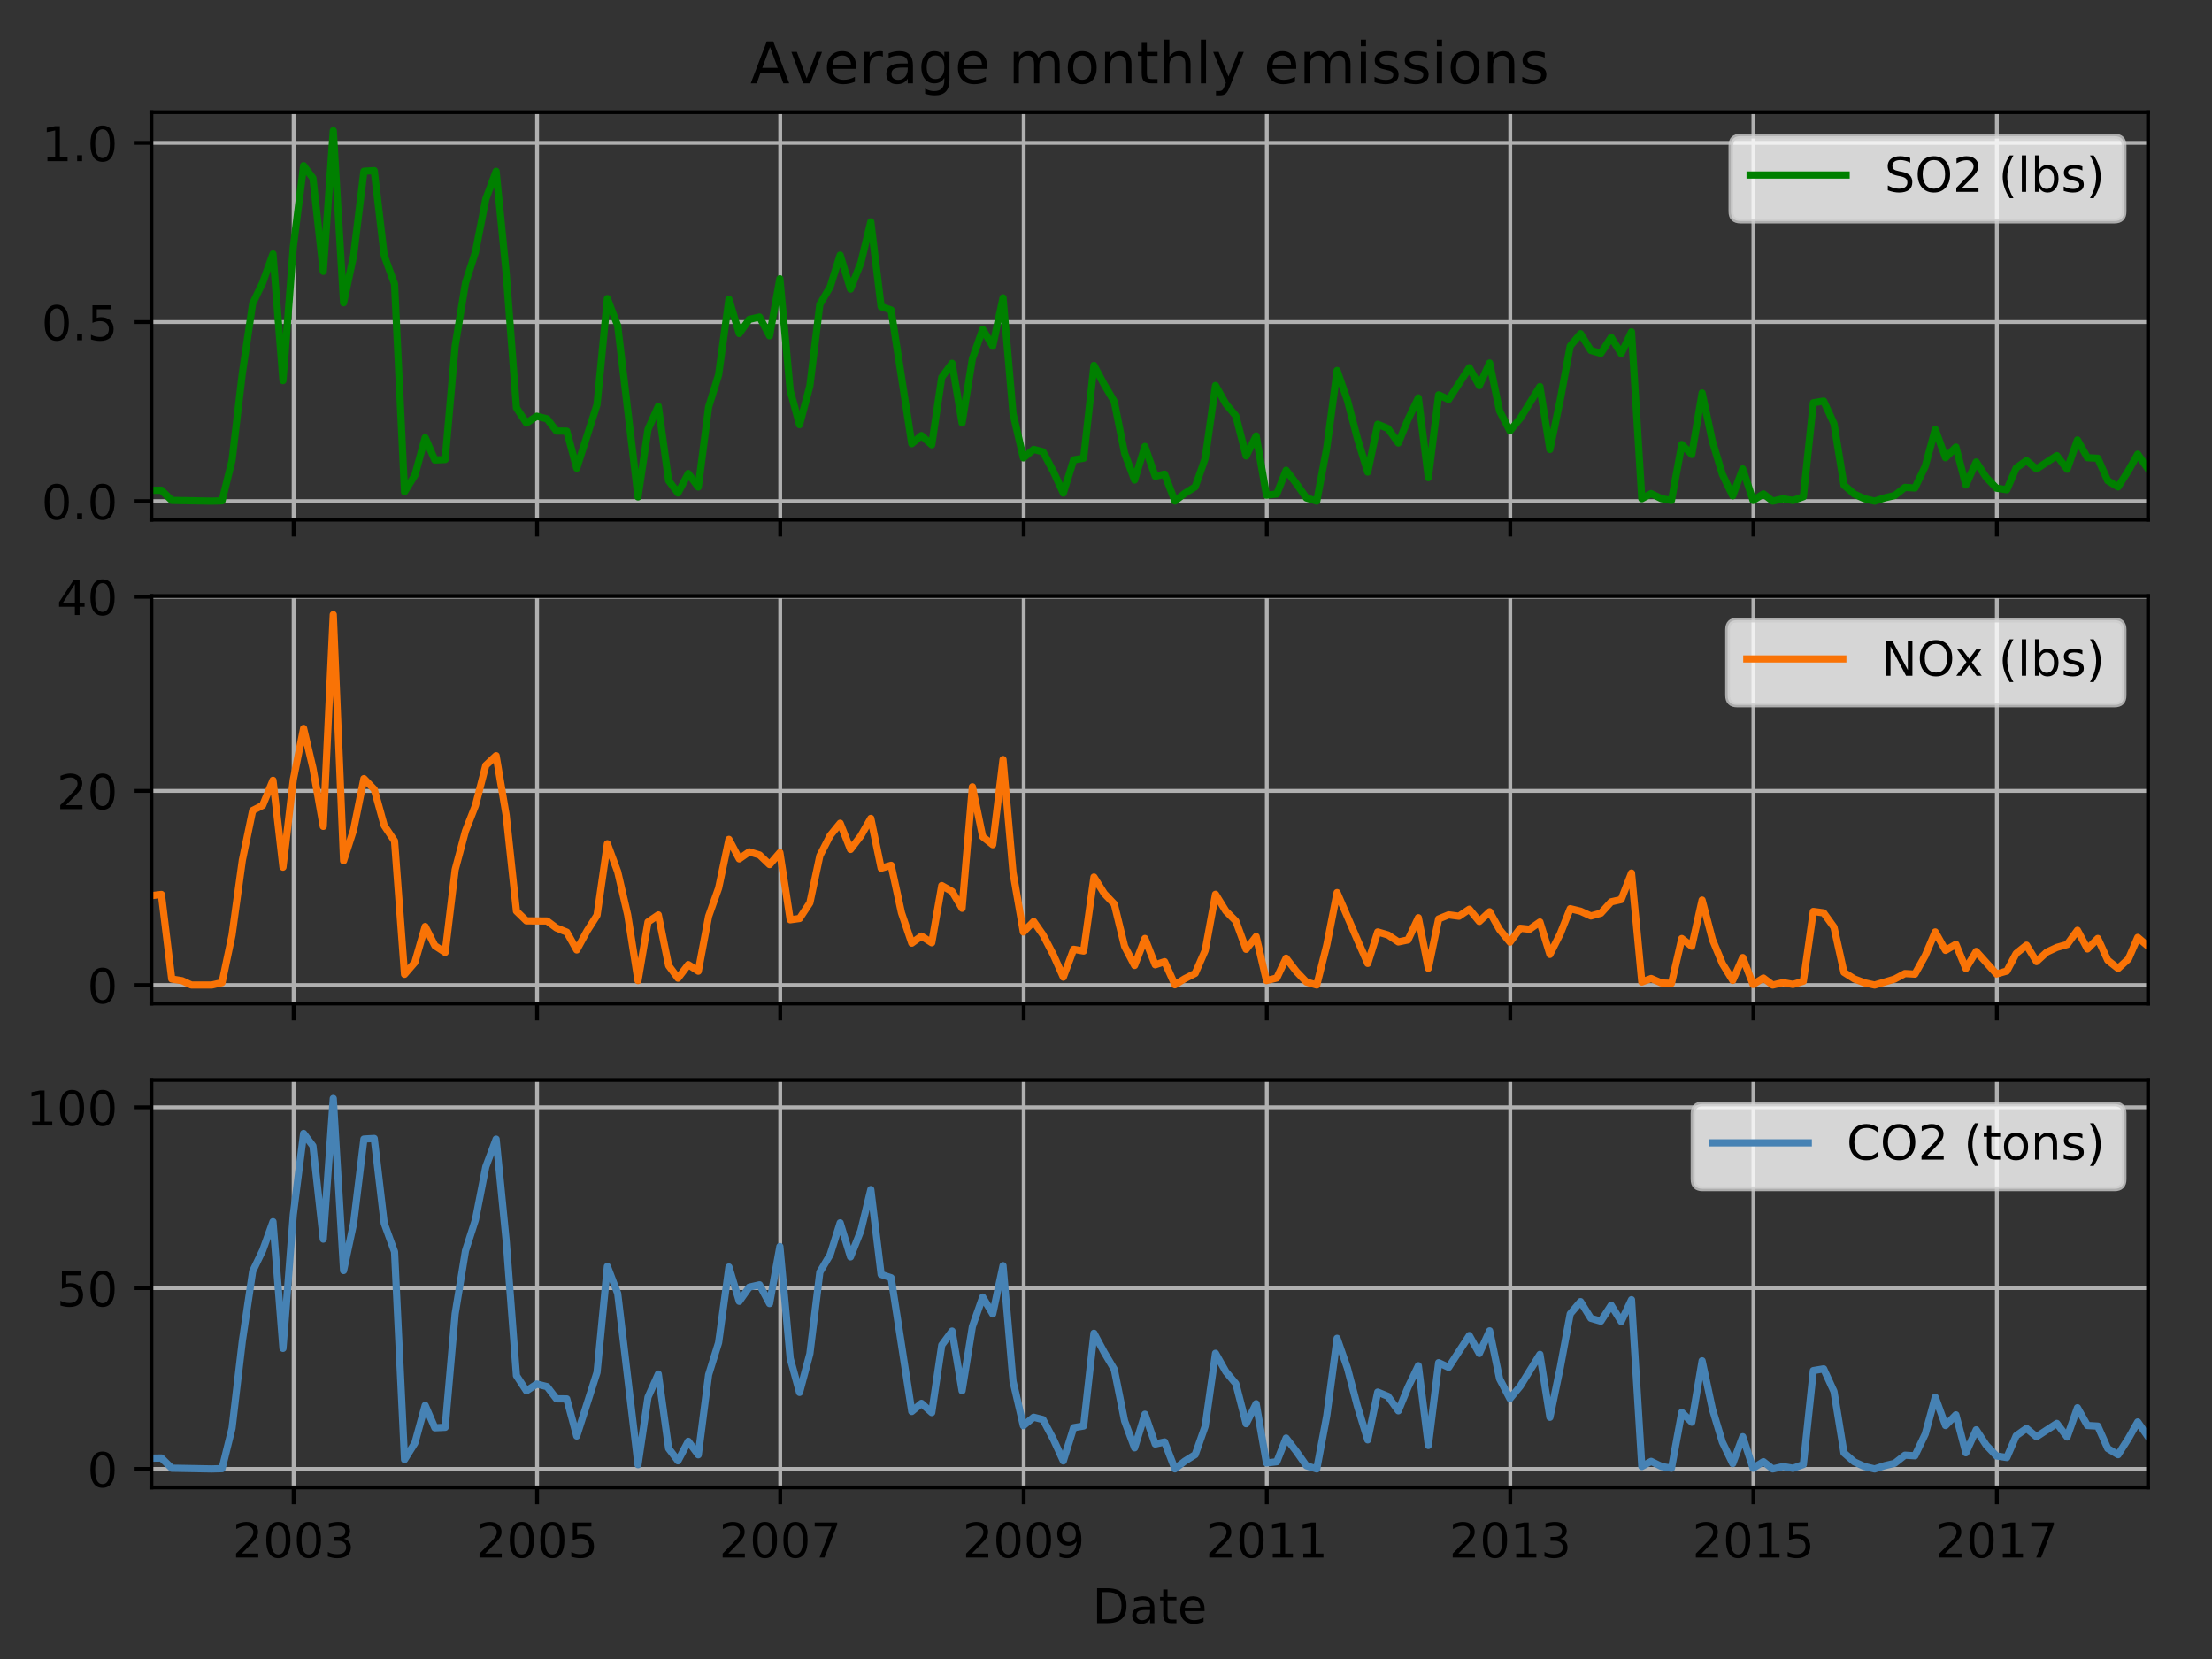 <?xml version="1.0" encoding="utf-8" standalone="no"?>
<!DOCTYPE svg PUBLIC "-//W3C//DTD SVG 1.1//EN"
  "http://www.w3.org/Graphics/SVG/1.1/DTD/svg11.dtd">
<!-- Created with matplotlib (http://matplotlib.org/) -->
<svg height="345.6pt" version="1.1" viewBox="0 0 460.8 345.6" width="460.8pt" xmlns="http://www.w3.org/2000/svg" xmlns:xlink="http://www.w3.org/1999/xlink">
 <rect x="0" y="0" width="460.8" height="345.6" fill="#333333" stroke="none"/>
 <defs>
  <style type="text/css">
*{stroke-linecap:butt;stroke-linejoin:round;}
  </style>
 </defs>
 <g id="figure_1">
  <g id="patch_1">
   <path d="M 0 345.6 
L 460.8 345.6 
L 460.8 0 
L 0 0 
z
" style="fill:none;"/>
  </g>
  <g id="axes_1">
   <g id="patch_2">
    <path d="M 31.543 108.257 
L 447.48 108.257 
L 447.48 23.365 
L 31.543 23.365 
z
" style="fill:none;"/>
   </g>
   <g id="matplotlib.axis_1">
    <g id="xtick_1">
     <g id="line2d_1">
      <path clip-path="url(#p5e1e6e43eb)" d="M 61.169 108.257 
L 61.169 23.365 
" style="fill:none;stroke:#b0b0b0;stroke-linecap:square;stroke-width:0.8;"/>
     </g>
     <g id="line2d_2">
      <defs>
       <path d="M 0 0 
L 0 3.5 
" id="me9edb1507b" style="stroke:#000000;stroke-width:0.8;"/>
      </defs>
      <g>
       <use style="stroke:#000000;stroke-width:0.8;" x="61.169" xlink:href="#me9edb1507b" y="108.257"/>
      </g>
     </g>
    </g>
    <g id="xtick_2">
     <g id="line2d_3">
      <path clip-path="url(#p5e1e6e43eb)" d="M 111.886 108.257 
L 111.886 23.365 
" style="fill:none;stroke:#b0b0b0;stroke-linecap:square;stroke-width:0.8;"/>
     </g>
     <g id="line2d_4">
      <g>
       <use style="stroke:#000000;stroke-width:0.8;" x="111.886" xlink:href="#me9edb1507b" y="108.257"/>
      </g>
     </g>
    </g>
    <g id="xtick_3">
     <g id="line2d_5">
      <path clip-path="url(#p5e1e6e43eb)" d="M 162.534 108.257 
L 162.534 23.365 
" style="fill:none;stroke:#b0b0b0;stroke-linecap:square;stroke-width:0.8;"/>
     </g>
     <g id="line2d_6">
      <g>
       <use style="stroke:#000000;stroke-width:0.8;" x="162.534" xlink:href="#me9edb1507b" y="108.257"/>
      </g>
     </g>
    </g>
    <g id="xtick_4">
     <g id="line2d_7">
      <path clip-path="url(#p5e1e6e43eb)" d="M 213.251 108.257 
L 213.251 23.365 
" style="fill:none;stroke:#b0b0b0;stroke-linecap:square;stroke-width:0.8;"/>
     </g>
     <g id="line2d_8">
      <g>
       <use style="stroke:#000000;stroke-width:0.8;" x="213.251" xlink:href="#me9edb1507b" y="108.257"/>
      </g>
     </g>
    </g>
    <g id="xtick_5">
     <g id="line2d_9">
      <path clip-path="url(#p5e1e6e43eb)" d="M 263.899 108.257 
L 263.899 23.365 
" style="fill:none;stroke:#b0b0b0;stroke-linecap:square;stroke-width:0.8;"/>
     </g>
     <g id="line2d_10">
      <g>
       <use style="stroke:#000000;stroke-width:0.8;" x="263.899" xlink:href="#me9edb1507b" y="108.257"/>
      </g>
     </g>
    </g>
    <g id="xtick_6">
     <g id="line2d_11">
      <path clip-path="url(#p5e1e6e43eb)" d="M 314.616 108.257 
L 314.616 23.365 
" style="fill:none;stroke:#b0b0b0;stroke-linecap:square;stroke-width:0.8;"/>
     </g>
     <g id="line2d_12">
      <g>
       <use style="stroke:#000000;stroke-width:0.8;" x="314.616" xlink:href="#me9edb1507b" y="108.257"/>
      </g>
     </g>
    </g>
    <g id="xtick_7">
     <g id="line2d_13">
      <path clip-path="url(#p5e1e6e43eb)" d="M 365.264 108.257 
L 365.264 23.365 
" style="fill:none;stroke:#b0b0b0;stroke-linecap:square;stroke-width:0.8;"/>
     </g>
     <g id="line2d_14">
      <g>
       <use style="stroke:#000000;stroke-width:0.8;" x="365.264" xlink:href="#me9edb1507b" y="108.257"/>
      </g>
     </g>
    </g>
    <g id="xtick_8">
     <g id="line2d_15">
      <path clip-path="url(#p5e1e6e43eb)" d="M 415.981 108.257 
L 415.981 23.365 
" style="fill:none;stroke:#b0b0b0;stroke-linecap:square;stroke-width:0.8;"/>
     </g>
     <g id="line2d_16">
      <g>
       <use style="stroke:#000000;stroke-width:0.8;" x="415.981" xlink:href="#me9edb1507b" y="108.257"/>
      </g>
     </g>
    </g>
   </g>
   <g id="matplotlib.axis_2">
    <g id="ytick_1">
     <g id="line2d_17">
      <path clip-path="url(#p5e1e6e43eb)" d="M 31.543 104.398 
L 447.48 104.398 
" style="fill:none;stroke:#b0b0b0;stroke-linecap:square;stroke-width:0.8;"/>
     </g>
     <g id="line2d_18">
      <defs>
       <path d="M 0 0 
L -3.5 0 
" id="md4f7760ba2" style="stroke:#000000;stroke-width:0.8;"/>
      </defs>
      <g>
       <use style="stroke:#000000;stroke-width:0.8;" x="31.543" xlink:href="#md4f7760ba2" y="104.398"/>
      </g>
     </g>
     <g id="text_1">
      <!-- 0.0 -->
      <defs>
       <path d="M 31.781 66.406 
Q 24.172 66.406 20.328 58.906 
Q 16.5 51.422 16.5 36.375 
Q 16.5 21.391 20.328 13.891 
Q 24.172 6.391 31.781 6.391 
Q 39.453 6.391 43.281 13.891 
Q 47.125 21.391 47.125 36.375 
Q 47.125 51.422 43.281 58.906 
Q 39.453 66.406 31.781 66.406 
z
M 31.781 74.219 
Q 44.047 74.219 50.516 64.516 
Q 56.984 54.828 56.984 36.375 
Q 56.984 17.969 50.516 8.266 
Q 44.047 -1.422 31.781 -1.422 
Q 19.531 -1.422 13.062 8.266 
Q 6.594 17.969 6.594 36.375 
Q 6.594 54.828 13.062 64.516 
Q 19.531 74.219 31.781 74.219 
z
" id="DejaVuSans-30"/>
       <path d="M 10.688 12.406 
L 21 12.406 
L 21 0 
L 10.688 0 
z
" id="DejaVuSans-2e"/>
      </defs>
      <g transform="translate(8.64 108.197)scale(0.1 -0.1)">
       <use xlink:href="#DejaVuSans-30"/>
       <use x="63.623" xlink:href="#DejaVuSans-2e"/>
       <use x="95.41" xlink:href="#DejaVuSans-30"/>
      </g>
     </g>
    </g>
    <g id="ytick_2">
     <g id="line2d_19">
      <path clip-path="url(#p5e1e6e43eb)" d="M 31.543 67.086 
L 447.48 67.086 
" style="fill:none;stroke:#b0b0b0;stroke-linecap:square;stroke-width:0.8;"/>
     </g>
     <g id="line2d_20">
      <g>
       <use style="stroke:#000000;stroke-width:0.8;" x="31.543" xlink:href="#md4f7760ba2" y="67.086"/>
      </g>
     </g>
     <g id="text_2">
      <!-- 0.5 -->
      <defs>
       <path d="M 10.797 72.906 
L 49.516 72.906 
L 49.516 64.594 
L 19.828 64.594 
L 19.828 46.734 
Q 21.969 47.469 24.109 47.828 
Q 26.266 48.188 28.422 48.188 
Q 40.625 48.188 47.75 41.5 
Q 54.891 34.812 54.891 23.391 
Q 54.891 11.625 47.562 5.094 
Q 40.234 -1.422 26.906 -1.422 
Q 22.312 -1.422 17.547 -0.641 
Q 12.797 0.141 7.719 1.703 
L 7.719 11.625 
Q 12.109 9.234 16.797 8.062 
Q 21.484 6.891 26.703 6.891 
Q 35.156 6.891 40.078 11.328 
Q 45.016 15.766 45.016 23.391 
Q 45.016 31 40.078 35.438 
Q 35.156 39.891 26.703 39.891 
Q 22.75 39.891 18.812 39.016 
Q 14.891 38.141 10.797 36.281 
z
" id="DejaVuSans-35"/>
      </defs>
      <g transform="translate(8.64 70.885)scale(0.1 -0.1)">
       <use xlink:href="#DejaVuSans-30"/>
       <use x="63.623" xlink:href="#DejaVuSans-2e"/>
       <use x="95.41" xlink:href="#DejaVuSans-35"/>
      </g>
     </g>
    </g>
    <g id="ytick_3">
     <g id="line2d_21">
      <path clip-path="url(#p5e1e6e43eb)" d="M 31.543 29.773 
L 447.48 29.773 
" style="fill:none;stroke:#b0b0b0;stroke-linecap:square;stroke-width:0.8;"/>
     </g>
     <g id="line2d_22">
      <g>
       <use style="stroke:#000000;stroke-width:0.8;" x="31.543" xlink:href="#md4f7760ba2" y="29.773"/>
      </g>
     </g>
     <g id="text_3">
      <!-- 1.0 -->
      <defs>
       <path d="M 12.406 8.297 
L 28.516 8.297 
L 28.516 63.922 
L 10.984 60.406 
L 10.984 69.391 
L 28.422 72.906 
L 38.281 72.906 
L 38.281 8.297 
L 54.391 8.297 
L 54.391 0 
L 12.406 0 
z
" id="DejaVuSans-31"/>
      </defs>
      <g transform="translate(8.64 33.573)scale(0.1 -0.1)">
       <use xlink:href="#DejaVuSans-31"/>
       <use x="63.623" xlink:href="#DejaVuSans-2e"/>
       <use x="95.41" xlink:href="#DejaVuSans-30"/>
      </g>
     </g>
    </g>
   </g>
   <g id="line2d_23">
    <path clip-path="url(#p5e1e6e43eb)" d="M 31.543 102.156 
L 33.624 102.127 
L 35.775 104.247 
L 44.101 104.398 
L 46.252 104.338 
L 48.333 95.93 
L 50.484 77.732 
L 52.635 63.224 
L 54.716 58.888 
L 56.867 52.899 
L 58.948 79.282 
L 61.099 51.438 
L 63.25 34.509 
L 65.193 37.116 
L 67.343 56.524 
L 69.425 27.224 
L 71.576 63.068 
L 73.657 53.272 
L 75.808 35.674 
L 77.959 35.55 
L 80.04 53.231 
L 82.191 59.156 
L 84.272 102.454 
L 86.423 99.016 
L 88.574 91.156 
L 90.586 95.832 
L 92.737 95.729 
L 94.818 72.074 
L 96.969 58.952 
L 99.05 52.475 
L 101.201 41.459 
L 103.352 35.688 
L 105.433 56.725 
L 107.584 84.953 
L 109.666 88.137 
L 111.816 86.711 
L 113.967 87.256 
L 115.91 89.793 
L 118.061 89.814 
L 120.142 97.54 
L 124.374 84.28 
L 126.525 62.198 
L 128.676 67.842 
L 132.908 103.521 
L 134.99 89.456 
L 137.14 84.627 
L 139.291 100.138 
L 141.234 102.708 
L 143.385 98.65 
L 145.466 101.456 
L 147.617 84.77 
L 149.698 78.095 
L 151.849 62.326 
L 154 69.48 
L 156.081 66.532 
L 158.232 66.041 
L 160.313 69.952 
L 162.464 58.066 
L 164.615 81.382 
L 166.558 88.465 
L 168.709 80.417 
L 170.79 63.394 
L 172.941 59.759 
L 175.022 53.136 
L 177.173 60.224 
L 179.324 54.778 
L 181.405 46.208 
L 183.556 63.883 
L 185.637 64.574 
L 189.939 92.43 
L 191.951 90.737 
L 194.102 92.657 
L 196.183 78.606 
L 198.334 75.681 
L 200.416 88.122 
L 202.566 74.736 
L 204.717 68.597 
L 206.799 72.116 
L 208.949 62.047 
L 211.031 86.154 
L 213.182 95.389 
L 215.332 93.626 
L 217.275 94.121 
L 219.426 98.182 
L 221.507 102.734 
L 223.658 95.808 
L 225.739 95.453 
L 227.89 76.128 
L 230.041 80.127 
L 232.122 83.652 
L 234.273 94.4 
L 236.355 100.001 
L 238.505 93.003 
L 240.656 99.211 
L 242.599 98.774 
L 244.75 104.379 
L 246.831 102.765 
L 248.982 101.418 
L 251.063 95.487 
L 253.214 80.305 
L 255.365 84.123 
L 257.446 86.636 
L 259.597 94.982 
L 261.679 90.809 
L 263.829 103.165 
L 265.98 102.908 
L 267.923 97.966 
L 270.074 100.779 
L 272.155 103.742 
L 274.306 104.398 
L 276.387 93.336 
L 278.538 77.186 
L 280.689 83.383 
L 282.77 91.317 
L 284.921 98.342 
L 287.003 88.388 
L 289.153 89.276 
L 291.304 92.283 
L 293.316 87.383 
L 295.467 82.89 
L 297.548 99.506 
L 299.699 82.257 
L 301.781 83.231 
L 306.082 76.603 
L 308.164 80.334 
L 310.314 75.617 
L 312.396 85.636 
L 314.547 89.764 
L 316.697 87.14 
L 320.791 80.526 
L 322.872 93.631 
L 325.023 83.301 
L 327.105 72.077 
L 329.255 69.526 
L 331.406 73.008 
L 333.488 73.602 
L 335.638 70.273 
L 337.72 73.67 
L 339.871 69.133 
L 342.021 103.892 
L 343.964 102.828 
L 346.115 103.885 
L 348.196 104.247 
L 350.347 92.598 
L 352.429 94.668 
L 354.579 81.857 
L 356.73 91.945 
L 358.812 98.84 
L 360.962 103.287 
L 363.044 97.688 
L 365.195 104.251 
L 367.345 102.891 
L 369.288 104.398 
L 371.439 103.905 
L 373.52 104.256 
L 375.671 103.482 
L 377.752 83.907 
L 379.903 83.546 
L 382.054 88.262 
L 384.135 101.057 
L 386.286 102.934 
L 388.368 103.884 
L 390.518 104.398 
L 392.669 103.706 
L 394.681 103.236 
L 396.832 101.532 
L 398.914 101.662 
L 401.064 97.125 
L 403.146 89.441 
L 405.297 95.359 
L 407.447 93.125 
L 409.529 101.033 
L 411.68 96.245 
L 413.761 99.437 
L 415.912 101.702 
L 418.063 102.021 
L 420.005 97.486 
L 422.156 95.955 
L 424.237 97.699 
L 428.47 94.912 
L 430.621 97.747 
L 432.771 91.65 
L 434.853 95.345 
L 437.004 95.474 
L 439.085 100.147 
L 441.236 101.434 
L 443.387 98.042 
L 445.329 94.61 
L 447.48 97.699 
L 447.48 97.699 
" style="fill:none;stroke:#008000;stroke-linecap:square;stroke-width:1.5;"/>
   </g>
   <g id="patch_3">
    <path d="M 31.543 108.257 
L 31.543 23.365 
" style="fill:none;stroke:#000000;stroke-linecap:square;stroke-linejoin:miter;stroke-width:0.8;"/>
   </g>
   <g id="patch_4">
    <path d="M 447.48 108.257 
L 447.48 23.365 
" style="fill:none;stroke:#000000;stroke-linecap:square;stroke-linejoin:miter;stroke-width:0.8;"/>
   </g>
   <g id="patch_5">
    <path d="M 31.543 108.257 
L 447.48 108.257 
" style="fill:none;stroke:#000000;stroke-linecap:square;stroke-linejoin:miter;stroke-width:0.8;"/>
   </g>
   <g id="patch_6">
    <path d="M 31.543 23.365 
L 447.48 23.365 
" style="fill:none;stroke:#000000;stroke-linecap:square;stroke-linejoin:miter;stroke-width:0.8;"/>
   </g>
   <g id="text_4">
    <!-- Average monthly emissions -->
    <defs>
     <path d="M 34.188 63.188 
L 20.797 26.906 
L 47.609 26.906 
z
M 28.609 72.906 
L 39.797 72.906 
L 67.578 0 
L 57.328 0 
L 50.688 18.703 
L 17.828 18.703 
L 11.188 0 
L 0.781 0 
z
" id="DejaVuSans-41"/>
     <path d="M 2.984 54.688 
L 12.5 54.688 
L 29.594 8.797 
L 46.688 54.688 
L 56.203 54.688 
L 35.688 0 
L 23.484 0 
z
" id="DejaVuSans-76"/>
     <path d="M 56.203 29.594 
L 56.203 25.203 
L 14.891 25.203 
Q 15.484 15.922 20.484 11.062 
Q 25.484 6.203 34.422 6.203 
Q 39.594 6.203 44.453 7.469 
Q 49.312 8.734 54.109 11.281 
L 54.109 2.781 
Q 49.266 0.734 44.188 -0.344 
Q 39.109 -1.422 33.891 -1.422 
Q 20.797 -1.422 13.156 6.188 
Q 5.516 13.812 5.516 26.812 
Q 5.516 40.234 12.766 48.109 
Q 20.016 56 32.328 56 
Q 43.359 56 49.781 48.891 
Q 56.203 41.797 56.203 29.594 
z
M 47.219 32.234 
Q 47.125 39.594 43.094 43.984 
Q 39.062 48.391 32.422 48.391 
Q 24.906 48.391 20.391 44.141 
Q 15.875 39.891 15.188 32.172 
z
" id="DejaVuSans-65"/>
     <path d="M 41.109 46.297 
Q 39.594 47.172 37.812 47.578 
Q 36.031 48 33.891 48 
Q 26.266 48 22.188 43.047 
Q 18.109 38.094 18.109 28.812 
L 18.109 0 
L 9.078 0 
L 9.078 54.688 
L 18.109 54.688 
L 18.109 46.188 
Q 20.953 51.172 25.484 53.578 
Q 30.031 56 36.531 56 
Q 37.453 56 38.578 55.875 
Q 39.703 55.766 41.062 55.516 
z
" id="DejaVuSans-72"/>
     <path d="M 34.281 27.484 
Q 23.391 27.484 19.188 25 
Q 14.984 22.516 14.984 16.5 
Q 14.984 11.719 18.141 8.906 
Q 21.297 6.109 26.703 6.109 
Q 34.188 6.109 38.703 11.406 
Q 43.219 16.703 43.219 25.484 
L 43.219 27.484 
z
M 52.203 31.203 
L 52.203 0 
L 43.219 0 
L 43.219 8.297 
Q 40.141 3.328 35.547 0.953 
Q 30.953 -1.422 24.312 -1.422 
Q 15.922 -1.422 10.953 3.297 
Q 6 8.016 6 15.922 
Q 6 25.141 12.172 29.828 
Q 18.359 34.516 30.609 34.516 
L 43.219 34.516 
L 43.219 35.406 
Q 43.219 41.609 39.141 45 
Q 35.062 48.391 27.688 48.391 
Q 23 48.391 18.547 47.266 
Q 14.109 46.141 10.016 43.891 
L 10.016 52.203 
Q 14.938 54.109 19.578 55.047 
Q 24.219 56 28.609 56 
Q 40.484 56 46.344 49.844 
Q 52.203 43.703 52.203 31.203 
z
" id="DejaVuSans-61"/>
     <path d="M 45.406 27.984 
Q 45.406 37.75 41.375 43.109 
Q 37.359 48.484 30.078 48.484 
Q 22.859 48.484 18.828 43.109 
Q 14.797 37.75 14.797 27.984 
Q 14.797 18.266 18.828 12.891 
Q 22.859 7.516 30.078 7.516 
Q 37.359 7.516 41.375 12.891 
Q 45.406 18.266 45.406 27.984 
z
M 54.391 6.781 
Q 54.391 -7.172 48.188 -13.984 
Q 42 -20.797 29.203 -20.797 
Q 24.469 -20.797 20.266 -20.094 
Q 16.062 -19.391 12.109 -17.922 
L 12.109 -9.188 
Q 16.062 -11.328 19.922 -12.344 
Q 23.781 -13.375 27.781 -13.375 
Q 36.625 -13.375 41.016 -8.766 
Q 45.406 -4.156 45.406 5.172 
L 45.406 9.625 
Q 42.625 4.781 38.281 2.391 
Q 33.938 0 27.875 0 
Q 17.828 0 11.672 7.656 
Q 5.516 15.328 5.516 27.984 
Q 5.516 40.672 11.672 48.328 
Q 17.828 56 27.875 56 
Q 33.938 56 38.281 53.609 
Q 42.625 51.219 45.406 46.391 
L 45.406 54.688 
L 54.391 54.688 
z
" id="DejaVuSans-67"/>
     <path id="DejaVuSans-20"/>
     <path d="M 52 44.188 
Q 55.375 50.25 60.062 53.125 
Q 64.75 56 71.094 56 
Q 79.641 56 84.281 50.016 
Q 88.922 44.047 88.922 33.016 
L 88.922 0 
L 79.891 0 
L 79.891 32.719 
Q 79.891 40.578 77.094 44.375 
Q 74.312 48.188 68.609 48.188 
Q 61.625 48.188 57.562 43.547 
Q 53.516 38.922 53.516 30.906 
L 53.516 0 
L 44.484 0 
L 44.484 32.719 
Q 44.484 40.625 41.703 44.406 
Q 38.922 48.188 33.109 48.188 
Q 26.219 48.188 22.156 43.531 
Q 18.109 38.875 18.109 30.906 
L 18.109 0 
L 9.078 0 
L 9.078 54.688 
L 18.109 54.688 
L 18.109 46.188 
Q 21.188 51.219 25.484 53.609 
Q 29.781 56 35.688 56 
Q 41.656 56 45.828 52.969 
Q 50 49.953 52 44.188 
z
" id="DejaVuSans-6d"/>
     <path d="M 30.609 48.391 
Q 23.391 48.391 19.188 42.75 
Q 14.984 37.109 14.984 27.297 
Q 14.984 17.484 19.156 11.844 
Q 23.344 6.203 30.609 6.203 
Q 37.797 6.203 41.984 11.859 
Q 46.188 17.531 46.188 27.297 
Q 46.188 37.016 41.984 42.703 
Q 37.797 48.391 30.609 48.391 
z
M 30.609 56 
Q 42.328 56 49.016 48.375 
Q 55.719 40.766 55.719 27.297 
Q 55.719 13.875 49.016 6.219 
Q 42.328 -1.422 30.609 -1.422 
Q 18.844 -1.422 12.172 6.219 
Q 5.516 13.875 5.516 27.297 
Q 5.516 40.766 12.172 48.375 
Q 18.844 56 30.609 56 
z
" id="DejaVuSans-6f"/>
     <path d="M 54.891 33.016 
L 54.891 0 
L 45.906 0 
L 45.906 32.719 
Q 45.906 40.484 42.875 44.328 
Q 39.844 48.188 33.797 48.188 
Q 26.516 48.188 22.312 43.547 
Q 18.109 38.922 18.109 30.906 
L 18.109 0 
L 9.078 0 
L 9.078 54.688 
L 18.109 54.688 
L 18.109 46.188 
Q 21.344 51.125 25.703 53.562 
Q 30.078 56 35.797 56 
Q 45.219 56 50.047 50.172 
Q 54.891 44.344 54.891 33.016 
z
" id="DejaVuSans-6e"/>
     <path d="M 18.312 70.219 
L 18.312 54.688 
L 36.812 54.688 
L 36.812 47.703 
L 18.312 47.703 
L 18.312 18.016 
Q 18.312 11.328 20.141 9.422 
Q 21.969 7.516 27.594 7.516 
L 36.812 7.516 
L 36.812 0 
L 27.594 0 
Q 17.188 0 13.234 3.875 
Q 9.281 7.766 9.281 18.016 
L 9.281 47.703 
L 2.688 47.703 
L 2.688 54.688 
L 9.281 54.688 
L 9.281 70.219 
z
" id="DejaVuSans-74"/>
     <path d="M 54.891 33.016 
L 54.891 0 
L 45.906 0 
L 45.906 32.719 
Q 45.906 40.484 42.875 44.328 
Q 39.844 48.188 33.797 48.188 
Q 26.516 48.188 22.312 43.547 
Q 18.109 38.922 18.109 30.906 
L 18.109 0 
L 9.078 0 
L 9.078 75.984 
L 18.109 75.984 
L 18.109 46.188 
Q 21.344 51.125 25.703 53.562 
Q 30.078 56 35.797 56 
Q 45.219 56 50.047 50.172 
Q 54.891 44.344 54.891 33.016 
z
" id="DejaVuSans-68"/>
     <path d="M 9.422 75.984 
L 18.406 75.984 
L 18.406 0 
L 9.422 0 
z
" id="DejaVuSans-6c"/>
     <path d="M 32.172 -5.078 
Q 28.375 -14.844 24.75 -17.812 
Q 21.141 -20.797 15.094 -20.797 
L 7.906 -20.797 
L 7.906 -13.281 
L 13.188 -13.281 
Q 16.891 -13.281 18.938 -11.516 
Q 21 -9.766 23.484 -3.219 
L 25.094 0.875 
L 2.984 54.688 
L 12.5 54.688 
L 29.594 11.922 
L 46.688 54.688 
L 56.203 54.688 
z
" id="DejaVuSans-79"/>
     <path d="M 9.422 54.688 
L 18.406 54.688 
L 18.406 0 
L 9.422 0 
z
M 9.422 75.984 
L 18.406 75.984 
L 18.406 64.594 
L 9.422 64.594 
z
" id="DejaVuSans-69"/>
     <path d="M 44.281 53.078 
L 44.281 44.578 
Q 40.484 46.531 36.375 47.5 
Q 32.281 48.484 27.875 48.484 
Q 21.188 48.484 17.844 46.438 
Q 14.5 44.391 14.5 40.281 
Q 14.5 37.156 16.891 35.375 
Q 19.281 33.594 26.516 31.984 
L 29.594 31.297 
Q 39.156 29.25 43.188 25.516 
Q 47.219 21.781 47.219 15.094 
Q 47.219 7.469 41.188 3.016 
Q 35.156 -1.422 24.609 -1.422 
Q 20.219 -1.422 15.453 -0.562 
Q 10.688 0.297 5.422 2 
L 5.422 11.281 
Q 10.406 8.688 15.234 7.391 
Q 20.062 6.109 24.812 6.109 
Q 31.156 6.109 34.562 8.281 
Q 37.984 10.453 37.984 14.406 
Q 37.984 18.062 35.516 20.016 
Q 33.062 21.969 24.703 23.781 
L 21.578 24.516 
Q 13.234 26.266 9.516 29.906 
Q 5.812 33.547 5.812 39.891 
Q 5.812 47.609 11.281 51.797 
Q 16.75 56 26.812 56 
Q 31.781 56 36.172 55.266 
Q 40.578 54.547 44.281 53.078 
z
" id="DejaVuSans-73"/>
    </defs>
    <g transform="translate(156.299 17.365)scale(0.12 -0.12)">
     <use xlink:href="#DejaVuSans-41"/>
     <use x="68.33" xlink:href="#DejaVuSans-76"/>
     <use x="127.51" xlink:href="#DejaVuSans-65"/>
     <use x="189.033" xlink:href="#DejaVuSans-72"/>
     <use x="230.146" xlink:href="#DejaVuSans-61"/>
     <use x="291.426" xlink:href="#DejaVuSans-67"/>
     <use x="354.902" xlink:href="#DejaVuSans-65"/>
     <use x="416.426" xlink:href="#DejaVuSans-20"/>
     <use x="448.213" xlink:href="#DejaVuSans-6d"/>
     <use x="545.625" xlink:href="#DejaVuSans-6f"/>
     <use x="606.807" xlink:href="#DejaVuSans-6e"/>
     <use x="670.186" xlink:href="#DejaVuSans-74"/>
     <use x="709.395" xlink:href="#DejaVuSans-68"/>
     <use x="772.773" xlink:href="#DejaVuSans-6c"/>
     <use x="800.557" xlink:href="#DejaVuSans-79"/>
     <use x="859.736" xlink:href="#DejaVuSans-20"/>
     <use x="891.523" xlink:href="#DejaVuSans-65"/>
     <use x="953.047" xlink:href="#DejaVuSans-6d"/>
     <use x="1050.459" xlink:href="#DejaVuSans-69"/>
     <use x="1078.242" xlink:href="#DejaVuSans-73"/>
     <use x="1130.342" xlink:href="#DejaVuSans-73"/>
     <use x="1182.441" xlink:href="#DejaVuSans-69"/>
     <use x="1210.225" xlink:href="#DejaVuSans-6f"/>
     <use x="1271.406" xlink:href="#DejaVuSans-6e"/>
     <use x="1334.785" xlink:href="#DejaVuSans-73"/>
    </g>
   </g>
   <g id="legend_1">
    <g id="patch_7">
     <path d="M 362.58 46.043 
L 440.48 46.043 
Q 442.48 46.043 442.48 44.043 
L 442.48 30.365 
Q 442.48 28.365 440.48 28.365 
L 362.58 28.365 
Q 360.58 28.365 360.58 30.365 
L 360.58 44.043 
Q 360.58 46.043 362.58 46.043 
z
" style="fill:#ffffff;opacity:0.8;stroke:#cccccc;stroke-linejoin:miter;"/>
    </g>
    <g id="line2d_24">
     <path d="M 364.58 36.463 
L 384.58 36.463 
" style="fill:none;stroke:#008000;stroke-linecap:square;stroke-width:1.5;"/>
    </g>
    <g id="line2d_25"/>
    <g id="text_5">
     <!-- SO2 (lbs) -->
     <defs>
      <path d="M 53.516 70.516 
L 53.516 60.891 
Q 47.906 63.578 42.922 64.891 
Q 37.938 66.219 33.297 66.219 
Q 25.25 66.219 20.875 63.094 
Q 16.5 59.969 16.5 54.203 
Q 16.5 49.359 19.406 46.891 
Q 22.312 44.438 30.422 42.922 
L 36.375 41.703 
Q 47.406 39.594 52.656 34.297 
Q 57.906 29 57.906 20.125 
Q 57.906 9.516 50.797 4.047 
Q 43.703 -1.422 29.984 -1.422 
Q 24.812 -1.422 18.969 -0.25 
Q 13.141 0.922 6.891 3.219 
L 6.891 13.375 
Q 12.891 10.016 18.656 8.297 
Q 24.422 6.594 29.984 6.594 
Q 38.422 6.594 43.016 9.906 
Q 47.609 13.234 47.609 19.391 
Q 47.609 24.75 44.312 27.781 
Q 41.016 30.812 33.5 32.328 
L 27.484 33.5 
Q 16.453 35.688 11.516 40.375 
Q 6.594 45.062 6.594 53.422 
Q 6.594 63.094 13.406 68.656 
Q 20.219 74.219 32.172 74.219 
Q 37.312 74.219 42.625 73.281 
Q 47.953 72.359 53.516 70.516 
z
" id="DejaVuSans-53"/>
      <path d="M 39.406 66.219 
Q 28.656 66.219 22.328 58.203 
Q 16.016 50.203 16.016 36.375 
Q 16.016 22.609 22.328 14.594 
Q 28.656 6.594 39.406 6.594 
Q 50.141 6.594 56.422 14.594 
Q 62.703 22.609 62.703 36.375 
Q 62.703 50.203 56.422 58.203 
Q 50.141 66.219 39.406 66.219 
z
M 39.406 74.219 
Q 54.734 74.219 63.906 63.938 
Q 73.094 53.656 73.094 36.375 
Q 73.094 19.141 63.906 8.859 
Q 54.734 -1.422 39.406 -1.422 
Q 24.031 -1.422 14.812 8.828 
Q 5.609 19.094 5.609 36.375 
Q 5.609 53.656 14.812 63.938 
Q 24.031 74.219 39.406 74.219 
z
" id="DejaVuSans-4f"/>
      <path d="M 19.188 8.297 
L 53.609 8.297 
L 53.609 0 
L 7.328 0 
L 7.328 8.297 
Q 12.938 14.109 22.625 23.891 
Q 32.328 33.688 34.812 36.531 
Q 39.547 41.844 41.422 45.531 
Q 43.312 49.219 43.312 52.781 
Q 43.312 58.594 39.234 62.25 
Q 35.156 65.922 28.609 65.922 
Q 23.969 65.922 18.812 64.312 
Q 13.672 62.703 7.812 59.422 
L 7.812 69.391 
Q 13.766 71.781 18.938 73 
Q 24.125 74.219 28.422 74.219 
Q 39.75 74.219 46.484 68.547 
Q 53.219 62.891 53.219 53.422 
Q 53.219 48.922 51.531 44.891 
Q 49.859 40.875 45.406 35.406 
Q 44.188 33.984 37.641 27.219 
Q 31.109 20.453 19.188 8.297 
z
" id="DejaVuSans-32"/>
      <path d="M 31 75.875 
Q 24.469 64.656 21.281 53.656 
Q 18.109 42.672 18.109 31.391 
Q 18.109 20.125 21.312 9.062 
Q 24.516 -2 31 -13.188 
L 23.188 -13.188 
Q 15.875 -1.703 12.234 9.375 
Q 8.594 20.453 8.594 31.391 
Q 8.594 42.281 12.203 53.312 
Q 15.828 64.359 23.188 75.875 
z
" id="DejaVuSans-28"/>
      <path d="M 48.688 27.297 
Q 48.688 37.203 44.609 42.844 
Q 40.531 48.484 33.406 48.484 
Q 26.266 48.484 22.188 42.844 
Q 18.109 37.203 18.109 27.297 
Q 18.109 17.391 22.188 11.75 
Q 26.266 6.109 33.406 6.109 
Q 40.531 6.109 44.609 11.75 
Q 48.688 17.391 48.688 27.297 
z
M 18.109 46.391 
Q 20.953 51.266 25.266 53.625 
Q 29.594 56 35.594 56 
Q 45.562 56 51.781 48.094 
Q 58.016 40.188 58.016 27.297 
Q 58.016 14.406 51.781 6.484 
Q 45.562 -1.422 35.594 -1.422 
Q 29.594 -1.422 25.266 0.953 
Q 20.953 3.328 18.109 8.203 
L 18.109 0 
L 9.078 0 
L 9.078 75.984 
L 18.109 75.984 
z
" id="DejaVuSans-62"/>
      <path d="M 8.016 75.875 
L 15.828 75.875 
Q 23.141 64.359 26.781 53.312 
Q 30.422 42.281 30.422 31.391 
Q 30.422 20.453 26.781 9.375 
Q 23.141 -1.703 15.828 -13.188 
L 8.016 -13.188 
Q 14.5 -2 17.703 9.062 
Q 20.906 20.125 20.906 31.391 
Q 20.906 42.672 17.703 53.656 
Q 14.5 64.656 8.016 75.875 
z
" id="DejaVuSans-29"/>
     </defs>
     <g transform="translate(392.58 39.963)scale(0.1 -0.1)">
      <use xlink:href="#DejaVuSans-53"/>
      <use x="63.477" xlink:href="#DejaVuSans-4f"/>
      <use x="142.188" xlink:href="#DejaVuSans-32"/>
      <use x="205.811" xlink:href="#DejaVuSans-20"/>
      <use x="237.598" xlink:href="#DejaVuSans-28"/>
      <use x="276.611" xlink:href="#DejaVuSans-6c"/>
      <use x="304.395" xlink:href="#DejaVuSans-62"/>
      <use x="367.871" xlink:href="#DejaVuSans-73"/>
      <use x="419.971" xlink:href="#DejaVuSans-29"/>
     </g>
    </g>
   </g>
  </g>
  <g id="axes_2">
   <g id="patch_8">
    <path d="M 31.543 209.06 
L 447.48 209.06 
L 447.48 124.169 
L 31.543 124.169 
z
" style="fill:none;"/>
   </g>
   <g id="matplotlib.axis_3">
    <g id="xtick_9">
     <g id="line2d_26">
      <path clip-path="url(#p262280bffd)" d="M 61.169 209.06 
L 61.169 124.169 
" style="fill:none;stroke:#b0b0b0;stroke-linecap:square;stroke-width:0.8;"/>
     </g>
     <g id="line2d_27">
      <g>
       <use style="stroke:#000000;stroke-width:0.8;" x="61.169" xlink:href="#me9edb1507b" y="209.06"/>
      </g>
     </g>
    </g>
    <g id="xtick_10">
     <g id="line2d_28">
      <path clip-path="url(#p262280bffd)" d="M 111.886 209.06 
L 111.886 124.169 
" style="fill:none;stroke:#b0b0b0;stroke-linecap:square;stroke-width:0.8;"/>
     </g>
     <g id="line2d_29">
      <g>
       <use style="stroke:#000000;stroke-width:0.8;" x="111.886" xlink:href="#me9edb1507b" y="209.06"/>
      </g>
     </g>
    </g>
    <g id="xtick_11">
     <g id="line2d_30">
      <path clip-path="url(#p262280bffd)" d="M 162.534 209.06 
L 162.534 124.169 
" style="fill:none;stroke:#b0b0b0;stroke-linecap:square;stroke-width:0.8;"/>
     </g>
     <g id="line2d_31">
      <g>
       <use style="stroke:#000000;stroke-width:0.8;" x="162.534" xlink:href="#me9edb1507b" y="209.06"/>
      </g>
     </g>
    </g>
    <g id="xtick_12">
     <g id="line2d_32">
      <path clip-path="url(#p262280bffd)" d="M 213.251 209.06 
L 213.251 124.169 
" style="fill:none;stroke:#b0b0b0;stroke-linecap:square;stroke-width:0.8;"/>
     </g>
     <g id="line2d_33">
      <g>
       <use style="stroke:#000000;stroke-width:0.8;" x="213.251" xlink:href="#me9edb1507b" y="209.06"/>
      </g>
     </g>
    </g>
    <g id="xtick_13">
     <g id="line2d_34">
      <path clip-path="url(#p262280bffd)" d="M 263.899 209.06 
L 263.899 124.169 
" style="fill:none;stroke:#b0b0b0;stroke-linecap:square;stroke-width:0.8;"/>
     </g>
     <g id="line2d_35">
      <g>
       <use style="stroke:#000000;stroke-width:0.8;" x="263.899" xlink:href="#me9edb1507b" y="209.06"/>
      </g>
     </g>
    </g>
    <g id="xtick_14">
     <g id="line2d_36">
      <path clip-path="url(#p262280bffd)" d="M 314.616 209.06 
L 314.616 124.169 
" style="fill:none;stroke:#b0b0b0;stroke-linecap:square;stroke-width:0.8;"/>
     </g>
     <g id="line2d_37">
      <g>
       <use style="stroke:#000000;stroke-width:0.8;" x="314.616" xlink:href="#me9edb1507b" y="209.06"/>
      </g>
     </g>
    </g>
    <g id="xtick_15">
     <g id="line2d_38">
      <path clip-path="url(#p262280bffd)" d="M 365.264 209.06 
L 365.264 124.169 
" style="fill:none;stroke:#b0b0b0;stroke-linecap:square;stroke-width:0.8;"/>
     </g>
     <g id="line2d_39">
      <g>
       <use style="stroke:#000000;stroke-width:0.8;" x="365.264" xlink:href="#me9edb1507b" y="209.06"/>
      </g>
     </g>
    </g>
    <g id="xtick_16">
     <g id="line2d_40">
      <path clip-path="url(#p262280bffd)" d="M 415.981 209.06 
L 415.981 124.169 
" style="fill:none;stroke:#b0b0b0;stroke-linecap:square;stroke-width:0.8;"/>
     </g>
     <g id="line2d_41">
      <g>
       <use style="stroke:#000000;stroke-width:0.8;" x="415.981" xlink:href="#me9edb1507b" y="209.06"/>
      </g>
     </g>
    </g>
   </g>
   <g id="matplotlib.axis_4">
    <g id="ytick_4">
     <g id="line2d_42">
      <path clip-path="url(#p262280bffd)" d="M 31.543 205.201 
L 447.48 205.201 
" style="fill:none;stroke:#b0b0b0;stroke-linecap:square;stroke-width:0.8;"/>
     </g>
     <g id="line2d_43">
      <g>
       <use style="stroke:#000000;stroke-width:0.8;" x="31.543" xlink:href="#md4f7760ba2" y="205.201"/>
      </g>
     </g>
     <g id="text_6">
      <!-- 0 -->
      <g transform="translate(18.18 209.001)scale(0.1 -0.1)">
       <use xlink:href="#DejaVuSans-30"/>
      </g>
     </g>
    </g>
    <g id="ytick_5">
     <g id="line2d_44">
      <path clip-path="url(#p262280bffd)" d="M 31.543 164.757 
L 447.48 164.757 
" style="fill:none;stroke:#b0b0b0;stroke-linecap:square;stroke-width:0.8;"/>
     </g>
     <g id="line2d_45">
      <g>
       <use style="stroke:#000000;stroke-width:0.8;" x="31.543" xlink:href="#md4f7760ba2" y="164.757"/>
      </g>
     </g>
     <g id="text_7">
      <!-- 20 -->
      <g transform="translate(11.818 168.556)scale(0.1 -0.1)">
       <use xlink:href="#DejaVuSans-32"/>
       <use x="63.623" xlink:href="#DejaVuSans-30"/>
      </g>
     </g>
    </g>
    <g id="ytick_6">
     <g id="line2d_46">
      <path clip-path="url(#p262280bffd)" d="M 31.543 124.312 
L 447.48 124.312 
" style="fill:none;stroke:#b0b0b0;stroke-linecap:square;stroke-width:0.8;"/>
     </g>
     <g id="line2d_47">
      <g>
       <use style="stroke:#000000;stroke-width:0.8;" x="31.543" xlink:href="#md4f7760ba2" y="124.312"/>
      </g>
     </g>
     <g id="text_8">
      <!-- 40 -->
      <defs>
       <path d="M 37.797 64.312 
L 12.891 25.391 
L 37.797 25.391 
z
M 35.203 72.906 
L 47.609 72.906 
L 47.609 25.391 
L 58.016 25.391 
L 58.016 17.188 
L 47.609 17.188 
L 47.609 0 
L 37.797 0 
L 37.797 17.188 
L 4.891 17.188 
L 4.891 26.703 
z
" id="DejaVuSans-34"/>
      </defs>
      <g transform="translate(11.818 128.111)scale(0.1 -0.1)">
       <use xlink:href="#DejaVuSans-34"/>
       <use x="63.623" xlink:href="#DejaVuSans-30"/>
      </g>
     </g>
    </g>
   </g>
   <g id="line2d_48">
    <path clip-path="url(#p262280bffd)" d="M 31.543 186.58 
L 33.624 186.329 
L 35.775 203.947 
L 37.926 204.3 
L 39.869 205.201 
L 44.101 205.201 
L 46.252 204.704 
L 48.333 194.812 
L 50.484 179.199 
L 52.635 168.837 
L 54.716 167.771 
L 56.867 162.547 
L 58.948 180.645 
L 61.099 162.414 
L 63.25 151.749 
L 65.193 160.006 
L 67.343 172.149 
L 69.425 128.027 
L 71.576 179.331 
L 73.657 172.879 
L 75.808 162.198 
L 77.959 164.436 
L 80.04 171.975 
L 82.191 175.195 
L 84.272 202.967 
L 86.423 200.48 
L 88.574 193.007 
L 90.586 197 
L 92.737 198.405 
L 94.818 181.178 
L 96.969 173.109 
L 99.05 167.793 
L 101.201 159.439 
L 103.352 157.425 
L 105.433 169.747 
L 107.584 189.802 
L 109.666 191.826 
L 113.967 191.856 
L 115.91 193.308 
L 118.061 194.174 
L 120.142 197.884 
L 122.293 193.931 
L 124.374 190.664 
L 126.525 175.77 
L 128.676 181.609 
L 130.757 190.598 
L 132.908 204.281 
L 134.99 192.063 
L 137.14 190.587 
L 139.291 201.152 
L 141.234 203.774 
L 143.385 200.947 
L 145.466 202.315 
L 147.617 190.878 
L 149.698 185.018 
L 151.849 174.86 
L 154 178.918 
L 156.081 177.454 
L 158.232 178.109 
L 160.313 180.108 
L 162.464 177.61 
L 164.615 191.605 
L 166.558 191.337 
L 168.709 188.082 
L 170.79 178.268 
L 172.941 174.05 
L 175.022 171.492 
L 177.173 176.955 
L 179.324 174.134 
L 181.405 170.486 
L 183.556 180.865 
L 185.637 180.257 
L 187.788 190.136 
L 189.939 196.47 
L 191.951 195.006 
L 194.102 196.387 
L 196.183 184.485 
L 198.334 185.708 
L 200.416 189.209 
L 202.566 163.905 
L 204.717 174.306 
L 206.799 175.962 
L 208.949 158.227 
L 211.031 181.793 
L 213.182 194.153 
L 215.332 191.961 
L 217.275 194.735 
L 219.426 198.873 
L 221.507 203.561 
L 223.658 197.751 
L 225.739 198.117 
L 227.89 182.707 
L 230.041 186.144 
L 232.122 188.326 
L 234.273 197.132 
L 236.355 201.123 
L 238.505 195.502 
L 240.656 200.981 
L 242.599 200.332 
L 244.75 205.146 
L 246.831 203.864 
L 248.982 202.77 
L 251.063 197.993 
L 253.214 186.297 
L 255.365 189.779 
L 257.446 191.869 
L 259.597 197.756 
L 261.679 195.086 
L 263.829 204.276 
L 265.98 203.731 
L 267.923 199.601 
L 270.074 202.394 
L 272.155 204.586 
L 274.306 205.201 
L 276.387 196.897 
L 278.538 185.944 
L 282.77 195.798 
L 284.921 200.696 
L 287.003 194.136 
L 289.153 194.767 
L 291.304 196.218 
L 293.316 195.8 
L 295.467 191.175 
L 297.548 201.72 
L 299.699 191.427 
L 301.781 190.576 
L 303.931 190.865 
L 306.082 189.409 
L 308.164 191.955 
L 310.314 189.937 
L 312.396 193.654 
L 314.547 196.268 
L 316.697 193.372 
L 318.64 193.576 
L 320.791 192.066 
L 322.872 198.818 
L 325.023 194.538 
L 327.105 189.298 
L 329.255 189.825 
L 331.406 190.81 
L 333.488 190.235 
L 335.638 187.87 
L 337.72 187.399 
L 339.871 181.872 
L 342.021 204.576 
L 343.964 203.839 
L 346.115 204.771 
L 348.196 204.853 
L 350.347 195.515 
L 352.429 197.12 
L 354.579 187.504 
L 356.73 195.703 
L 358.812 200.743 
L 360.962 204.242 
L 363.044 199.474 
L 365.195 205.091 
L 367.345 203.745 
L 369.288 205.201 
L 371.439 204.694 
L 373.52 205.072 
L 375.671 204.409 
L 377.752 189.866 
L 379.903 190.164 
L 382.054 193.15 
L 384.135 202.562 
L 386.286 203.931 
L 388.368 204.723 
L 390.518 205.201 
L 394.681 203.963 
L 396.832 202.807 
L 398.914 202.929 
L 401.064 199.062 
L 403.146 194.138 
L 405.297 197.976 
L 407.447 196.709 
L 409.529 201.765 
L 411.68 198.193 
L 415.912 202.898 
L 418.063 202.286 
L 420.005 198.62 
L 422.156 196.894 
L 424.237 200.307 
L 426.388 198.335 
L 428.47 197.36 
L 430.621 196.756 
L 432.771 193.794 
L 434.853 197.679 
L 437.004 195.502 
L 439.085 200.038 
L 441.236 201.752 
L 443.387 199.774 
L 445.329 195.275 
L 447.48 197.119 
L 447.48 197.119 
" style="fill:none;stroke:#f97306;stroke-linecap:square;stroke-width:1.5;"/>
   </g>
   <g id="patch_9">
    <path d="M 31.543 209.06 
L 31.543 124.169 
" style="fill:none;stroke:#000000;stroke-linecap:square;stroke-linejoin:miter;stroke-width:0.8;"/>
   </g>
   <g id="patch_10">
    <path d="M 447.48 209.06 
L 447.48 124.169 
" style="fill:none;stroke:#000000;stroke-linecap:square;stroke-linejoin:miter;stroke-width:0.8;"/>
   </g>
   <g id="patch_11">
    <path d="M 31.543 209.06 
L 447.48 209.06 
" style="fill:none;stroke:#000000;stroke-linecap:square;stroke-linejoin:miter;stroke-width:0.8;"/>
   </g>
   <g id="patch_12">
    <path d="M 31.543 124.169 
L 447.48 124.169 
" style="fill:none;stroke:#000000;stroke-linecap:square;stroke-linejoin:miter;stroke-width:0.8;"/>
   </g>
   <g id="legend_2">
    <g id="patch_13">
     <path d="M 361.891 146.847 
L 440.48 146.847 
Q 442.48 146.847 442.48 144.847 
L 442.48 131.169 
Q 442.48 129.169 440.48 129.169 
L 361.891 129.169 
Q 359.891 129.169 359.891 131.169 
L 359.891 144.847 
Q 359.891 146.847 361.891 146.847 
z
" style="fill:#ffffff;opacity:0.8;stroke:#cccccc;stroke-linejoin:miter;"/>
    </g>
    <g id="line2d_49">
     <path d="M 363.891 137.267 
L 383.891 137.267 
" style="fill:none;stroke:#f97306;stroke-linecap:square;stroke-width:1.5;"/>
    </g>
    <g id="line2d_50"/>
    <g id="text_9">
     <!-- NOx (lbs) -->
     <defs>
      <path d="M 9.812 72.906 
L 23.094 72.906 
L 55.422 11.922 
L 55.422 72.906 
L 64.984 72.906 
L 64.984 0 
L 51.703 0 
L 19.391 60.984 
L 19.391 0 
L 9.812 0 
z
" id="DejaVuSans-4e"/>
      <path d="M 54.891 54.688 
L 35.109 28.078 
L 55.906 0 
L 45.312 0 
L 29.391 21.484 
L 13.484 0 
L 2.875 0 
L 24.125 28.609 
L 4.688 54.688 
L 15.281 54.688 
L 29.781 35.203 
L 44.281 54.688 
z
" id="DejaVuSans-78"/>
     </defs>
     <g transform="translate(391.891 140.767)scale(0.1 -0.1)">
      <use xlink:href="#DejaVuSans-4e"/>
      <use x="74.805" xlink:href="#DejaVuSans-4f"/>
      <use x="153.516" xlink:href="#DejaVuSans-78"/>
      <use x="212.695" xlink:href="#DejaVuSans-20"/>
      <use x="244.482" xlink:href="#DejaVuSans-28"/>
      <use x="283.496" xlink:href="#DejaVuSans-6c"/>
      <use x="311.279" xlink:href="#DejaVuSans-62"/>
      <use x="374.756" xlink:href="#DejaVuSans-73"/>
      <use x="426.855" xlink:href="#DejaVuSans-29"/>
     </g>
    </g>
   </g>
  </g>
  <g id="axes_3">
   <g id="patch_14">
    <path d="M 31.543 309.863 
L 447.48 309.863 
L 447.48 224.972 
L 31.543 224.972 
z
" style="fill:none;"/>
   </g>
   <g id="matplotlib.axis_5">
    <g id="xtick_17">
     <g id="line2d_51">
      <path clip-path="url(#pd6e57d1133)" d="M 61.169 309.863 
L 61.169 224.972 
" style="fill:none;stroke:#b0b0b0;stroke-linecap:square;stroke-width:0.8;"/>
     </g>
     <g id="line2d_52">
      <g>
       <use style="stroke:#000000;stroke-width:0.8;" x="61.169" xlink:href="#me9edb1507b" y="309.863"/>
      </g>
     </g>
     <g id="text_10">
      <!-- 2003 -->
      <defs>
       <path d="M 40.578 39.312 
Q 47.656 37.797 51.625 33 
Q 55.609 28.219 55.609 21.188 
Q 55.609 10.406 48.188 4.484 
Q 40.766 -1.422 27.094 -1.422 
Q 22.516 -1.422 17.656 -0.516 
Q 12.797 0.391 7.625 2.203 
L 7.625 11.719 
Q 11.719 9.328 16.594 8.109 
Q 21.484 6.891 26.812 6.891 
Q 36.078 6.891 40.938 10.547 
Q 45.797 14.203 45.797 21.188 
Q 45.797 27.641 41.281 31.266 
Q 36.766 34.906 28.719 34.906 
L 20.219 34.906 
L 20.219 43.016 
L 29.109 43.016 
Q 36.375 43.016 40.234 45.922 
Q 44.094 48.828 44.094 54.297 
Q 44.094 59.906 40.109 62.906 
Q 36.141 65.922 28.719 65.922 
Q 24.656 65.922 20.016 65.031 
Q 15.375 64.156 9.812 62.312 
L 9.812 71.094 
Q 15.438 72.656 20.344 73.438 
Q 25.25 74.219 29.594 74.219 
Q 40.828 74.219 47.359 69.109 
Q 53.906 64.016 53.906 55.328 
Q 53.906 49.266 50.438 45.094 
Q 46.969 40.922 40.578 39.312 
z
" id="DejaVuSans-33"/>
      </defs>
      <g transform="translate(48.444 324.462)scale(0.1 -0.1)">
       <use xlink:href="#DejaVuSans-32"/>
       <use x="63.623" xlink:href="#DejaVuSans-30"/>
       <use x="127.246" xlink:href="#DejaVuSans-30"/>
       <use x="190.869" xlink:href="#DejaVuSans-33"/>
      </g>
     </g>
    </g>
    <g id="xtick_18">
     <g id="line2d_53">
      <path clip-path="url(#pd6e57d1133)" d="M 111.886 309.863 
L 111.886 224.972 
" style="fill:none;stroke:#b0b0b0;stroke-linecap:square;stroke-width:0.8;"/>
     </g>
     <g id="line2d_54">
      <g>
       <use style="stroke:#000000;stroke-width:0.8;" x="111.886" xlink:href="#me9edb1507b" y="309.863"/>
      </g>
     </g>
     <g id="text_11">
      <!-- 2005 -->
      <g transform="translate(99.161 324.462)scale(0.1 -0.1)">
       <use xlink:href="#DejaVuSans-32"/>
       <use x="63.623" xlink:href="#DejaVuSans-30"/>
       <use x="127.246" xlink:href="#DejaVuSans-30"/>
       <use x="190.869" xlink:href="#DejaVuSans-35"/>
      </g>
     </g>
    </g>
    <g id="xtick_19">
     <g id="line2d_55">
      <path clip-path="url(#pd6e57d1133)" d="M 162.534 309.863 
L 162.534 224.972 
" style="fill:none;stroke:#b0b0b0;stroke-linecap:square;stroke-width:0.8;"/>
     </g>
     <g id="line2d_56">
      <g>
       <use style="stroke:#000000;stroke-width:0.8;" x="162.534" xlink:href="#me9edb1507b" y="309.863"/>
      </g>
     </g>
     <g id="text_12">
      <!-- 2007 -->
      <defs>
       <path d="M 8.203 72.906 
L 55.078 72.906 
L 55.078 68.703 
L 28.609 0 
L 18.312 0 
L 43.219 64.594 
L 8.203 64.594 
z
" id="DejaVuSans-37"/>
      </defs>
      <g transform="translate(149.809 324.462)scale(0.1 -0.1)">
       <use xlink:href="#DejaVuSans-32"/>
       <use x="63.623" xlink:href="#DejaVuSans-30"/>
       <use x="127.246" xlink:href="#DejaVuSans-30"/>
       <use x="190.869" xlink:href="#DejaVuSans-37"/>
      </g>
     </g>
    </g>
    <g id="xtick_20">
     <g id="line2d_57">
      <path clip-path="url(#pd6e57d1133)" d="M 213.251 309.863 
L 213.251 224.972 
" style="fill:none;stroke:#b0b0b0;stroke-linecap:square;stroke-width:0.8;"/>
     </g>
     <g id="line2d_58">
      <g>
       <use style="stroke:#000000;stroke-width:0.8;" x="213.251" xlink:href="#me9edb1507b" y="309.863"/>
      </g>
     </g>
     <g id="text_13">
      <!-- 2009 -->
      <defs>
       <path d="M 10.984 1.516 
L 10.984 10.5 
Q 14.703 8.734 18.5 7.812 
Q 22.312 6.891 25.984 6.891 
Q 35.75 6.891 40.891 13.453 
Q 46.047 20.016 46.781 33.406 
Q 43.953 29.203 39.594 26.953 
Q 35.25 24.703 29.984 24.703 
Q 19.047 24.703 12.672 31.312 
Q 6.297 37.938 6.297 49.422 
Q 6.297 60.641 12.938 67.422 
Q 19.578 74.219 30.609 74.219 
Q 43.266 74.219 49.922 64.516 
Q 56.594 54.828 56.594 36.375 
Q 56.594 19.141 48.406 8.859 
Q 40.234 -1.422 26.422 -1.422 
Q 22.703 -1.422 18.891 -0.688 
Q 15.094 0.047 10.984 1.516 
z
M 30.609 32.422 
Q 37.25 32.422 41.125 36.953 
Q 45.016 41.5 45.016 49.422 
Q 45.016 57.281 41.125 61.844 
Q 37.25 66.406 30.609 66.406 
Q 23.969 66.406 20.094 61.844 
Q 16.219 57.281 16.219 49.422 
Q 16.219 41.5 20.094 36.953 
Q 23.969 32.422 30.609 32.422 
z
" id="DejaVuSans-39"/>
      </defs>
      <g transform="translate(200.526 324.462)scale(0.1 -0.1)">
       <use xlink:href="#DejaVuSans-32"/>
       <use x="63.623" xlink:href="#DejaVuSans-30"/>
       <use x="127.246" xlink:href="#DejaVuSans-30"/>
       <use x="190.869" xlink:href="#DejaVuSans-39"/>
      </g>
     </g>
    </g>
    <g id="xtick_21">
     <g id="line2d_59">
      <path clip-path="url(#pd6e57d1133)" d="M 263.899 309.863 
L 263.899 224.972 
" style="fill:none;stroke:#b0b0b0;stroke-linecap:square;stroke-width:0.8;"/>
     </g>
     <g id="line2d_60">
      <g>
       <use style="stroke:#000000;stroke-width:0.8;" x="263.899" xlink:href="#me9edb1507b" y="309.863"/>
      </g>
     </g>
     <g id="text_14">
      <!-- 2011 -->
      <g transform="translate(251.174 324.462)scale(0.1 -0.1)">
       <use xlink:href="#DejaVuSans-32"/>
       <use x="63.623" xlink:href="#DejaVuSans-30"/>
       <use x="127.246" xlink:href="#DejaVuSans-31"/>
       <use x="190.869" xlink:href="#DejaVuSans-31"/>
      </g>
     </g>
    </g>
    <g id="xtick_22">
     <g id="line2d_61">
      <path clip-path="url(#pd6e57d1133)" d="M 314.616 309.863 
L 314.616 224.972 
" style="fill:none;stroke:#b0b0b0;stroke-linecap:square;stroke-width:0.8;"/>
     </g>
     <g id="line2d_62">
      <g>
       <use style="stroke:#000000;stroke-width:0.8;" x="314.616" xlink:href="#me9edb1507b" y="309.863"/>
      </g>
     </g>
     <g id="text_15">
      <!-- 2013 -->
      <g transform="translate(301.891 324.462)scale(0.1 -0.1)">
       <use xlink:href="#DejaVuSans-32"/>
       <use x="63.623" xlink:href="#DejaVuSans-30"/>
       <use x="127.246" xlink:href="#DejaVuSans-31"/>
       <use x="190.869" xlink:href="#DejaVuSans-33"/>
      </g>
     </g>
    </g>
    <g id="xtick_23">
     <g id="line2d_63">
      <path clip-path="url(#pd6e57d1133)" d="M 365.264 309.863 
L 365.264 224.972 
" style="fill:none;stroke:#b0b0b0;stroke-linecap:square;stroke-width:0.8;"/>
     </g>
     <g id="line2d_64">
      <g>
       <use style="stroke:#000000;stroke-width:0.8;" x="365.264" xlink:href="#me9edb1507b" y="309.863"/>
      </g>
     </g>
     <g id="text_16">
      <!-- 2015 -->
      <g transform="translate(352.539 324.462)scale(0.1 -0.1)">
       <use xlink:href="#DejaVuSans-32"/>
       <use x="63.623" xlink:href="#DejaVuSans-30"/>
       <use x="127.246" xlink:href="#DejaVuSans-31"/>
       <use x="190.869" xlink:href="#DejaVuSans-35"/>
      </g>
     </g>
    </g>
    <g id="xtick_24">
     <g id="line2d_65">
      <path clip-path="url(#pd6e57d1133)" d="M 415.981 309.863 
L 415.981 224.972 
" style="fill:none;stroke:#b0b0b0;stroke-linecap:square;stroke-width:0.8;"/>
     </g>
     <g id="line2d_66">
      <g>
       <use style="stroke:#000000;stroke-width:0.8;" x="415.981" xlink:href="#me9edb1507b" y="309.863"/>
      </g>
     </g>
     <g id="text_17">
      <!-- 2017 -->
      <g transform="translate(403.256 324.462)scale(0.1 -0.1)">
       <use xlink:href="#DejaVuSans-32"/>
       <use x="63.623" xlink:href="#DejaVuSans-30"/>
       <use x="127.246" xlink:href="#DejaVuSans-31"/>
       <use x="190.869" xlink:href="#DejaVuSans-37"/>
      </g>
     </g>
    </g>
    <g id="text_18">
     <!-- Date -->
     <defs>
      <path d="M 19.672 64.797 
L 19.672 8.109 
L 31.594 8.109 
Q 46.688 8.109 53.688 14.938 
Q 60.688 21.781 60.688 36.531 
Q 60.688 51.172 53.688 57.984 
Q 46.688 64.797 31.594 64.797 
z
M 9.812 72.906 
L 30.078 72.906 
Q 51.266 72.906 61.172 64.094 
Q 71.094 55.281 71.094 36.531 
Q 71.094 17.672 61.125 8.828 
Q 51.172 0 30.078 0 
L 9.812 0 
z
" id="DejaVuSans-44"/>
     </defs>
     <g transform="translate(227.561 338.14)scale(0.1 -0.1)">
      <use xlink:href="#DejaVuSans-44"/>
      <use x="77.002" xlink:href="#DejaVuSans-61"/>
      <use x="138.281" xlink:href="#DejaVuSans-74"/>
      <use x="177.49" xlink:href="#DejaVuSans-65"/>
     </g>
    </g>
   </g>
   <g id="matplotlib.axis_6">
    <g id="ytick_7">
     <g id="line2d_67">
      <path clip-path="url(#pd6e57d1133)" d="M 31.543 306.005 
L 447.48 306.005 
" style="fill:none;stroke:#b0b0b0;stroke-linecap:square;stroke-width:0.8;"/>
     </g>
     <g id="line2d_68">
      <g>
       <use style="stroke:#000000;stroke-width:0.8;" x="31.543" xlink:href="#md4f7760ba2" y="306.005"/>
      </g>
     </g>
     <g id="text_19">
      <!-- 0 -->
      <g transform="translate(18.18 309.804)scale(0.1 -0.1)">
       <use xlink:href="#DejaVuSans-30"/>
      </g>
     </g>
    </g>
    <g id="ytick_8">
     <g id="line2d_69">
      <path clip-path="url(#pd6e57d1133)" d="M 31.543 268.334 
L 447.48 268.334 
" style="fill:none;stroke:#b0b0b0;stroke-linecap:square;stroke-width:0.8;"/>
     </g>
     <g id="line2d_70">
      <g>
       <use style="stroke:#000000;stroke-width:0.8;" x="31.543" xlink:href="#md4f7760ba2" y="268.334"/>
      </g>
     </g>
     <g id="text_20">
      <!-- 50 -->
      <g transform="translate(11.818 272.133)scale(0.1 -0.1)">
       <use xlink:href="#DejaVuSans-35"/>
       <use x="63.623" xlink:href="#DejaVuSans-30"/>
      </g>
     </g>
    </g>
    <g id="ytick_9">
     <g id="line2d_71">
      <path clip-path="url(#pd6e57d1133)" d="M 31.543 230.662 
L 447.48 230.662 
" style="fill:none;stroke:#b0b0b0;stroke-linecap:square;stroke-width:0.8;"/>
     </g>
     <g id="line2d_72">
      <g>
       <use style="stroke:#000000;stroke-width:0.8;" x="31.543" xlink:href="#md4f7760ba2" y="230.662"/>
      </g>
     </g>
     <g id="text_21">
      <!-- 100 -->
      <g transform="translate(5.455 234.462)scale(0.1 -0.1)">
       <use xlink:href="#DejaVuSans-31"/>
       <use x="63.623" xlink:href="#DejaVuSans-30"/>
       <use x="127.246" xlink:href="#DejaVuSans-30"/>
      </g>
     </g>
    </g>
   </g>
   <g id="line2d_73">
    <path clip-path="url(#pd6e57d1133)" d="M 31.543 303.763 
L 33.624 303.733 
L 35.775 305.854 
L 44.101 306.005 
L 46.252 305.945 
L 48.333 297.538 
L 50.484 279.339 
L 52.635 264.829 
L 54.716 260.493 
L 56.867 254.505 
L 58.948 280.889 
L 61.099 253.043 
L 63.25 236.116 
L 65.193 238.722 
L 67.343 258.134 
L 69.425 228.831 
L 71.576 264.675 
L 73.657 254.877 
L 75.808 237.282 
L 77.959 237.158 
L 80.04 254.837 
L 82.191 260.762 
L 84.272 304.06 
L 86.423 300.622 
L 88.574 292.764 
L 90.586 297.439 
L 92.737 297.337 
L 94.818 273.679 
L 96.969 260.559 
L 99.05 254.082 
L 101.201 243.062 
L 103.352 237.297 
L 105.433 258.33 
L 107.584 286.559 
L 109.666 289.746 
L 111.816 288.321 
L 113.967 288.863 
L 115.91 291.401 
L 118.061 291.422 
L 120.142 299.147 
L 124.374 285.889 
L 126.525 263.802 
L 128.676 269.45 
L 132.908 305.128 
L 134.99 291.061 
L 137.14 286.234 
L 139.291 301.745 
L 141.234 304.315 
L 143.385 300.257 
L 145.466 303.063 
L 147.617 286.379 
L 149.698 279.7 
L 151.849 263.933 
L 154 271.088 
L 156.081 268.138 
L 158.232 267.649 
L 160.313 271.557 
L 162.464 259.673 
L 164.615 282.989 
L 166.558 290.073 
L 168.709 282.024 
L 170.79 265 
L 172.941 261.365 
L 175.022 254.739 
L 177.173 261.832 
L 179.324 256.384 
L 181.405 247.81 
L 183.556 265.491 
L 185.637 266.178 
L 189.939 294.035 
L 191.951 292.345 
L 194.102 294.265 
L 196.183 280.211 
L 198.334 277.289 
L 200.416 289.727 
L 202.566 276.347 
L 204.717 270.207 
L 206.799 273.719 
L 208.949 263.662 
L 211.031 287.765 
L 213.182 296.998 
L 215.332 295.236 
L 217.275 295.729 
L 219.426 299.79 
L 221.507 304.341 
L 223.658 297.417 
L 225.739 297.061 
L 227.89 277.742 
L 230.041 281.74 
L 232.122 285.261 
L 234.273 296.009 
L 236.355 301.61 
L 238.505 294.613 
L 240.656 300.818 
L 242.599 300.382 
L 244.75 305.986 
L 246.831 304.373 
L 248.982 303.027 
L 251.063 297.096 
L 253.214 281.916 
L 255.365 285.736 
L 257.446 288.245 
L 259.597 296.591 
L 261.679 292.42 
L 263.829 304.772 
L 265.98 304.515 
L 267.923 299.575 
L 270.074 302.388 
L 272.155 305.349 
L 274.306 306.005 
L 276.387 294.945 
L 278.538 278.8 
L 280.689 284.998 
L 282.77 292.927 
L 284.921 299.949 
L 287.003 289.999 
L 289.153 290.888 
L 291.304 293.893 
L 293.316 288.994 
L 295.467 284.503 
L 297.548 301.114 
L 299.699 283.871 
L 301.781 284.847 
L 306.082 278.22 
L 308.164 281.952 
L 310.314 277.238 
L 312.396 287.251 
L 314.547 291.378 
L 316.697 288.754 
L 320.791 282.142 
L 322.872 295.244 
L 325.023 284.911 
L 327.105 273.699 
L 329.255 271.151 
L 331.406 274.629 
L 333.488 275.224 
L 335.638 271.899 
L 337.72 275.291 
L 339.871 270.755 
L 342.021 305.499 
L 343.964 304.434 
L 346.115 305.491 
L 348.196 305.854 
L 350.347 294.209 
L 352.429 296.275 
L 354.579 283.478 
L 356.73 293.551 
L 358.812 300.447 
L 360.962 304.896 
L 363.044 299.296 
L 365.195 305.858 
L 367.345 304.497 
L 369.288 306.005 
L 371.439 305.511 
L 373.52 305.863 
L 375.671 305.089 
L 377.752 285.519 
L 379.903 285.157 
L 382.054 289.872 
L 384.135 302.664 
L 386.286 304.541 
L 388.368 305.491 
L 390.518 306.005 
L 392.669 305.313 
L 394.681 304.843 
L 396.832 303.141 
L 398.914 303.269 
L 401.064 298.732 
L 403.146 291.053 
L 405.297 296.966 
L 407.447 294.735 
L 409.529 302.641 
L 411.68 297.855 
L 413.761 301.045 
L 415.912 303.309 
L 418.063 303.629 
L 420.005 299.097 
L 422.156 297.562 
L 424.237 299.306 
L 428.47 296.524 
L 430.621 299.354 
L 432.771 293.256 
L 434.853 296.956 
L 437.004 297.083 
L 439.085 301.757 
L 441.236 303.04 
L 443.387 299.65 
L 445.329 296.217 
L 447.48 299.305 
L 447.48 299.305 
" style="fill:none;stroke:#4682b4;stroke-linecap:square;stroke-width:1.5;"/>
   </g>
   <g id="patch_15">
    <path d="M 31.543 309.863 
L 31.543 224.972 
" style="fill:none;stroke:#000000;stroke-linecap:square;stroke-linejoin:miter;stroke-width:0.8;"/>
   </g>
   <g id="patch_16">
    <path d="M 447.48 309.863 
L 447.48 224.972 
" style="fill:none;stroke:#000000;stroke-linecap:square;stroke-linejoin:miter;stroke-width:0.8;"/>
   </g>
   <g id="patch_17">
    <path d="M 31.543 309.863 
L 447.48 309.863 
" style="fill:none;stroke:#000000;stroke-linecap:square;stroke-linejoin:miter;stroke-width:0.8;"/>
   </g>
   <g id="patch_18">
    <path d="M 31.543 224.972 
L 447.48 224.972 
" style="fill:none;stroke:#000000;stroke-linecap:square;stroke-linejoin:miter;stroke-width:0.8;"/>
   </g>
   <g id="legend_3">
    <g id="patch_19">
     <path d="M 354.696 247.65 
L 440.48 247.65 
Q 442.48 247.65 442.48 245.65 
L 442.48 231.972 
Q 442.48 229.972 440.48 229.972 
L 354.696 229.972 
Q 352.696 229.972 352.696 231.972 
L 352.696 245.65 
Q 352.696 247.65 354.696 247.65 
z
" style="fill:#ffffff;opacity:0.8;stroke:#cccccc;stroke-linejoin:miter;"/>
    </g>
    <g id="line2d_74">
     <path d="M 356.696 238.07 
L 376.696 238.07 
" style="fill:none;stroke:#4682b4;stroke-linecap:square;stroke-width:1.5;"/>
    </g>
    <g id="line2d_75"/>
    <g id="text_22">
     <!-- CO2 (tons) -->
     <defs>
      <path d="M 64.406 67.281 
L 64.406 56.891 
Q 59.422 61.531 53.781 63.812 
Q 48.141 66.109 41.797 66.109 
Q 29.297 66.109 22.656 58.469 
Q 16.016 50.828 16.016 36.375 
Q 16.016 21.969 22.656 14.328 
Q 29.297 6.688 41.797 6.688 
Q 48.141 6.688 53.781 8.984 
Q 59.422 11.281 64.406 15.922 
L 64.406 5.609 
Q 59.234 2.094 53.438 0.328 
Q 47.656 -1.422 41.219 -1.422 
Q 24.656 -1.422 15.125 8.703 
Q 5.609 18.844 5.609 36.375 
Q 5.609 53.953 15.125 64.078 
Q 24.656 74.219 41.219 74.219 
Q 47.75 74.219 53.531 72.484 
Q 59.328 70.75 64.406 67.281 
z
" id="DejaVuSans-43"/>
     </defs>
     <g transform="translate(384.696 241.57)scale(0.1 -0.1)">
      <use xlink:href="#DejaVuSans-43"/>
      <use x="69.824" xlink:href="#DejaVuSans-4f"/>
      <use x="148.535" xlink:href="#DejaVuSans-32"/>
      <use x="212.158" xlink:href="#DejaVuSans-20"/>
      <use x="243.945" xlink:href="#DejaVuSans-28"/>
      <use x="282.959" xlink:href="#DejaVuSans-74"/>
      <use x="322.168" xlink:href="#DejaVuSans-6f"/>
      <use x="383.35" xlink:href="#DejaVuSans-6e"/>
      <use x="446.729" xlink:href="#DejaVuSans-73"/>
      <use x="498.828" xlink:href="#DejaVuSans-29"/>
     </g>
    </g>
   </g>
  </g>
 </g>
 <defs>
  <clipPath id="p5e1e6e43eb">
   <rect height="84.892" width="415.937" x="31.543" y="23.365"/>
  </clipPath>
  <clipPath id="p262280bffd">
   <rect height="84.892" width="415.937" x="31.543" y="124.169"/>
  </clipPath>
  <clipPath id="pd6e57d1133">
   <rect height="84.892" width="415.937" x="31.543" y="224.972"/>
  </clipPath>
 </defs>
</svg>
